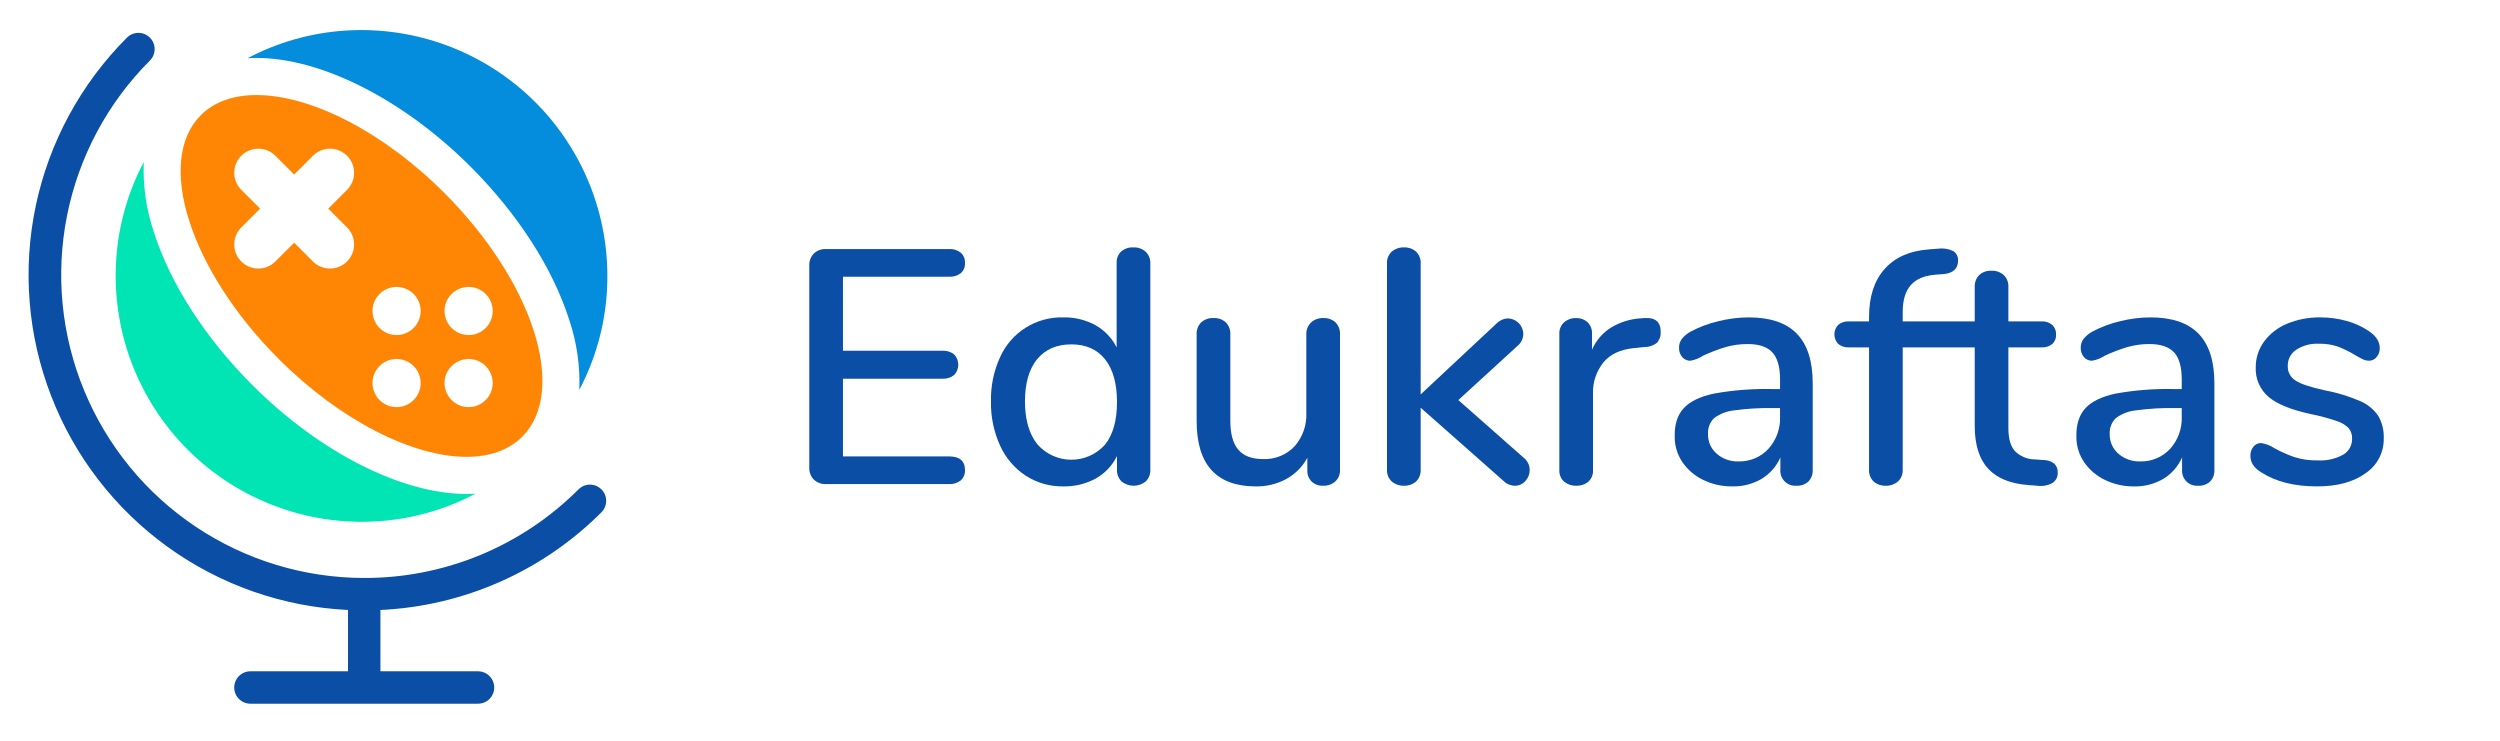 <?xml version="1.0" standalone="no"?>
<svg width="108" height="32"  version="1.1" xmlns="http://www.w3.org/2000/svg">
    <desc>
        Icon and text of educraftas
    </desc>
    <path d="M25.984 22.129C26.114 21.997 26.187 21.819 26.187 21.634C26.186 21.449 26.113 21.272 25.982 21.141C25.851 21.01 25.674 20.936 25.488 20.936C25.303 20.935 25.126 21.008 24.994 21.139C23.779 22.355 22.336 23.319 20.748 23.977C19.159 24.634 17.456 24.971 15.737 24.968L15.734 24.968L15.731 24.968C13.142 24.966 10.612 24.197 8.46 22.758C6.308 21.319 4.631 19.275 3.641 16.883C2.65 14.492 2.39 11.86 2.895 9.321C3.399 6.782 4.644 4.449 6.473 2.618C6.539 2.553 6.591 2.476 6.626 2.39C6.662 2.305 6.681 2.214 6.681 2.122C6.681 2.03 6.663 1.938 6.628 1.853C6.593 1.768 6.541 1.69 6.476 1.625C6.41 1.56 6.333 1.508 6.248 1.473C6.163 1.438 6.071 1.42 5.979 1.42C5.887 1.42 5.795 1.439 5.71 1.474C5.625 1.51 5.548 1.562 5.483 1.628C3.497 3.612 2.13 6.13 1.548 8.877C0.967 11.624 1.196 14.48 2.208 17.099C3.219 19.718 4.97 21.987 7.247 23.629C9.524 25.272 12.23 26.217 15.034 26.351V29H10.814C10.629 29.001 10.452 29.075 10.322 29.206C10.191 29.337 10.118 29.515 10.118 29.7C10.118 29.885 10.191 30.063 10.322 30.194C10.452 30.325 10.629 30.399 10.814 30.4H20.653C20.838 30.399 21.015 30.325 21.146 30.194C21.276 30.063 21.35 29.885 21.35 29.7C21.35 29.515 21.276 29.337 21.146 29.206C21.015 29.075 20.838 29.001 20.653 29H16.434V26.351C20.032 26.184 23.439 24.678 25.984 22.129Z" fill="#0B4EA6"/>
    <path d="M20.153 21.339C17.348 21.339 13.803 19.537 10.902 16.636C8.87 14.604 7.359 12.258 6.648 10.031C6.318 9.056 6.17 8.029 6.21 7C5.519 8.309 5.113 9.75 5.019 11.227C4.922 12.735 5.147 14.247 5.68 15.661C6.214 17.075 7.042 18.359 8.111 19.428C9.18 20.497 10.464 21.325 11.878 21.858C13.292 22.392 14.804 22.617 16.312 22.52C17.791 22.425 19.233 22.018 20.544 21.326C20.415 21.334 20.285 21.339 20.153 21.339Z" fill="#01E4B3"/>
    <path d="M11.083 4.106C10.1 4.106 9.265 4.386 8.674 4.977C6.696 6.955 8.201 11.668 12.036 15.503C14.725 18.192 17.846 19.736 20.153 19.736C21.136 19.736 21.971 19.456 22.562 18.864C24.54 16.886 23.035 12.174 19.2 8.339C16.511 5.649 13.39 4.106 11.083 4.106ZM15.001 9.834C15.192 10.03 15.298 10.293 15.297 10.567C15.295 10.841 15.185 11.103 14.992 11.296C14.798 11.49 14.536 11.599 14.262 11.601C13.989 11.603 13.725 11.496 13.529 11.305L12.708 10.484L11.887 11.305C11.691 11.496 11.428 11.603 11.154 11.601C10.88 11.599 10.618 11.49 10.425 11.296C10.231 11.103 10.121 10.841 10.12 10.567C10.118 10.293 10.225 10.03 10.416 9.834L11.237 9.013L10.416 8.192C10.224 7.996 10.118 7.732 10.119 7.458C10.121 7.184 10.23 6.922 10.424 6.728C10.618 6.535 10.88 6.425 11.154 6.424C11.428 6.422 11.691 6.529 11.887 6.72L12.708 7.541L13.529 6.72C13.725 6.529 13.989 6.422 14.262 6.424C14.537 6.425 14.799 6.535 14.992 6.728C15.186 6.922 15.296 7.184 15.297 7.458C15.299 7.732 15.192 7.996 15.001 8.192L14.18 9.013L15.001 9.834ZM17.867 17.283C17.722 17.429 17.536 17.528 17.334 17.568C17.133 17.608 16.923 17.587 16.733 17.509C16.543 17.43 16.381 17.297 16.266 17.126C16.152 16.954 16.091 16.753 16.091 16.547C16.091 16.342 16.152 16.14 16.266 15.969C16.381 15.798 16.543 15.665 16.733 15.586C16.923 15.508 17.133 15.487 17.334 15.527C17.536 15.567 17.722 15.666 17.867 15.812C17.964 15.908 18.04 16.023 18.093 16.149C18.145 16.276 18.172 16.411 18.172 16.547C18.172 16.684 18.145 16.819 18.093 16.946C18.04 17.072 17.964 17.187 17.867 17.283ZM17.867 14.17C17.722 14.315 17.536 14.415 17.334 14.455C17.133 14.495 16.923 14.474 16.733 14.396C16.543 14.317 16.381 14.183 16.266 14.012C16.152 13.841 16.091 13.64 16.091 13.434C16.091 13.228 16.152 13.027 16.266 12.856C16.381 12.685 16.543 12.552 16.733 12.473C16.923 12.394 17.133 12.374 17.334 12.414C17.536 12.454 17.722 12.553 17.867 12.698C18.062 12.894 18.172 13.158 18.172 13.434C18.172 13.71 18.062 13.975 17.867 14.17ZM19.509 12.698C19.655 12.553 19.84 12.454 20.042 12.414C20.244 12.374 20.453 12.394 20.643 12.473C20.833 12.552 20.996 12.685 21.11 12.856C21.224 13.027 21.285 13.228 21.285 13.434C21.285 13.64 21.224 13.841 21.11 14.012C20.996 14.183 20.833 14.317 20.643 14.396C20.453 14.474 20.244 14.495 20.042 14.455C19.84 14.415 19.655 14.315 19.509 14.17C19.314 13.975 19.204 13.71 19.204 13.434C19.204 13.158 19.314 12.894 19.509 12.698ZM19.509 15.812C19.655 15.666 19.84 15.567 20.042 15.527C20.244 15.487 20.453 15.508 20.643 15.586C20.833 15.665 20.996 15.798 21.11 15.969C21.224 16.14 21.285 16.342 21.285 16.547C21.285 16.753 21.224 16.954 21.11 17.126C20.996 17.297 20.833 17.43 20.643 17.509C20.453 17.587 20.244 17.608 20.042 17.568C19.84 17.528 19.655 17.429 19.509 17.283C19.314 17.088 19.204 16.823 19.204 16.547C19.204 16.272 19.314 16.007 19.509 15.812Z" fill="#FF8605"/>
    <path d="M14.924 1.321C13.445 1.416 12.003 1.823 10.692 2.516C10.821 2.508 10.951 2.503 11.083 2.503C13.888 2.503 17.433 4.305 20.334 7.205C22.366 9.237 23.877 11.583 24.588 13.81C24.918 14.786 25.066 15.813 25.026 16.842C25.716 15.533 26.123 14.092 26.217 12.615C26.314 11.107 26.089 9.595 25.556 8.181C25.023 6.767 24.194 5.482 23.125 4.414C22.056 3.345 20.772 2.516 19.358 1.983C17.944 1.45 16.432 1.224 14.924 1.321Z" fill="#038DDC"/>
    <path d="M40.995 11.954C41.178 11.966 41.359 11.912 41.506 11.803C41.568 11.748 41.616 11.68 41.647 11.604C41.678 11.528 41.692 11.446 41.687 11.364C41.691 11.28 41.678 11.197 41.647 11.12C41.615 11.043 41.568 10.974 41.506 10.917C41.361 10.803 41.179 10.747 40.995 10.759H35.695C35.597 10.753 35.498 10.767 35.406 10.8C35.313 10.834 35.228 10.886 35.156 10.953C35.089 11.023 35.038 11.106 35.004 11.196C34.971 11.286 34.956 11.383 34.961 11.479V20.192C34.956 20.288 34.971 20.384 35.004 20.474C35.038 20.565 35.089 20.647 35.156 20.717C35.228 20.785 35.313 20.836 35.406 20.87C35.498 20.903 35.597 20.918 35.695 20.912H40.995C41.179 20.924 41.361 20.867 41.506 20.753C41.568 20.697 41.615 20.628 41.647 20.55C41.678 20.473 41.691 20.39 41.687 20.307C41.687 19.913 41.456 19.716 40.995 19.716H36.416V16.361H40.707C40.891 16.373 41.073 16.316 41.218 16.202C41.334 16.082 41.398 15.922 41.398 15.756C41.398 15.589 41.334 15.43 41.218 15.309C41.073 15.196 40.891 15.139 40.707 15.151H36.416V11.954H40.995Z" fill="#0B4EA6"/>
    <path d="M48.959 10.687C48.767 10.676 48.579 10.741 48.434 10.867C48.368 10.928 48.317 11.004 48.284 11.087C48.25 11.17 48.235 11.259 48.239 11.349V15.007C48.037 14.604 47.718 14.27 47.325 14.049C46.899 13.817 46.42 13.7 45.935 13.711C45.362 13.696 44.797 13.85 44.311 14.155C43.825 14.46 43.441 14.902 43.206 15.425C42.93 16.025 42.795 16.68 42.81 17.34C42.797 18 42.932 18.655 43.206 19.256C43.445 19.784 43.83 20.233 44.315 20.552C44.798 20.861 45.361 21.022 45.935 21.012C46.422 21.023 46.903 20.906 47.332 20.674C47.731 20.452 48.053 20.113 48.254 19.702V20.278C48.248 20.373 48.263 20.468 48.296 20.558C48.33 20.647 48.381 20.728 48.448 20.797C48.596 20.918 48.782 20.984 48.974 20.984C49.165 20.984 49.351 20.918 49.499 20.797C49.566 20.728 49.618 20.647 49.651 20.558C49.684 20.468 49.699 20.373 49.694 20.278V11.378C49.698 11.284 49.682 11.191 49.648 11.104C49.613 11.017 49.56 10.938 49.492 10.874C49.345 10.745 49.154 10.678 48.959 10.687ZM47.735 19.212C47.55 19.418 47.324 19.582 47.071 19.694C46.819 19.806 46.545 19.862 46.268 19.86C45.992 19.858 45.719 19.798 45.468 19.682C45.217 19.567 44.993 19.399 44.812 19.191C44.456 18.744 44.279 18.127 44.279 17.34C44.279 16.553 44.454 15.946 44.804 15.518C45.155 15.091 45.647 14.878 46.281 14.877C46.914 14.877 47.401 15.094 47.742 15.526C48.083 15.958 48.253 16.572 48.254 17.369C48.254 18.166 48.081 18.78 47.735 19.212V19.212Z" fill="#0B4EA6"/>
    <path d="M57.168 13.74C57.071 13.735 56.973 13.75 56.882 13.784C56.79 13.817 56.706 13.868 56.635 13.934C56.568 14.001 56.515 14.08 56.48 14.168C56.445 14.257 56.429 14.351 56.433 14.446V17.83C56.459 18.363 56.276 18.885 55.922 19.285C55.747 19.468 55.536 19.611 55.301 19.705C55.066 19.8 54.814 19.843 54.561 19.832C54.081 19.832 53.726 19.697 53.495 19.428C53.265 19.16 53.15 18.742 53.15 18.176V14.445C53.155 14.35 53.141 14.255 53.107 14.166C53.074 14.076 53.022 13.995 52.955 13.927C52.884 13.863 52.801 13.813 52.711 13.781C52.621 13.749 52.525 13.735 52.43 13.74C52.232 13.728 52.038 13.796 51.89 13.927C51.823 13.995 51.771 14.076 51.738 14.166C51.704 14.255 51.69 14.35 51.695 14.445V18.19C51.695 20.072 52.55 21.013 54.259 21.013C54.713 21.019 55.161 20.91 55.562 20.696C55.951 20.485 56.269 20.164 56.477 19.774V20.321C56.472 20.41 56.487 20.499 56.519 20.582C56.551 20.666 56.601 20.741 56.664 20.804C56.729 20.865 56.806 20.912 56.891 20.943C56.975 20.974 57.064 20.988 57.153 20.984C57.349 20.993 57.54 20.926 57.686 20.797C57.753 20.734 57.806 20.658 57.84 20.574C57.875 20.489 57.891 20.398 57.888 20.307V14.446C57.893 14.351 57.879 14.255 57.845 14.166C57.812 14.077 57.76 13.995 57.694 13.927C57.623 13.863 57.539 13.813 57.449 13.781C57.359 13.749 57.263 13.735 57.168 13.74Z" fill="#0B4EA6"/>
    <path d="M63 17.283L65.564 14.935C65.638 14.873 65.698 14.796 65.74 14.709C65.782 14.622 65.805 14.528 65.808 14.431C65.805 14.252 65.733 14.082 65.607 13.956C65.481 13.829 65.31 13.757 65.132 13.754C64.952 13.765 64.783 13.842 64.656 13.97L61.373 17.038V11.392C61.379 11.295 61.365 11.198 61.33 11.107C61.295 11.016 61.241 10.934 61.171 10.867C61.027 10.743 60.842 10.679 60.653 10.687C60.461 10.68 60.274 10.744 60.127 10.867C60.055 10.933 59.999 11.015 59.963 11.106C59.927 11.197 59.912 11.295 59.918 11.392V20.278C59.912 20.376 59.927 20.474 59.963 20.565C59.999 20.655 60.055 20.737 60.127 20.804C60.274 20.927 60.461 20.991 60.653 20.984C60.842 20.991 61.027 20.927 61.171 20.804C61.241 20.736 61.295 20.654 61.33 20.563C61.365 20.472 61.379 20.375 61.373 20.278V17.614L64.959 20.782C65.089 20.911 65.265 20.983 65.448 20.984C65.533 20.984 65.617 20.966 65.694 20.931C65.77 20.897 65.839 20.846 65.895 20.782C66.017 20.654 66.084 20.484 66.082 20.307C66.083 20.204 66.06 20.102 66.015 20.01C65.97 19.918 65.904 19.837 65.823 19.774L63 17.283Z" fill="#0B4EA6"/>
    <path d="M71.05 13.74L70.849 13.754C70.411 13.785 69.987 13.918 69.61 14.143C69.239 14.371 68.948 14.708 68.775 15.108V14.417C68.78 14.325 68.765 14.233 68.732 14.147C68.698 14.061 68.647 13.984 68.581 13.92C68.449 13.799 68.276 13.735 68.098 13.74C67.907 13.733 67.719 13.797 67.573 13.92C67.502 13.984 67.446 14.063 67.41 14.152C67.374 14.24 67.358 14.336 67.364 14.431V20.292C67.356 20.389 67.372 20.486 67.408 20.576C67.444 20.666 67.5 20.746 67.573 20.811C67.721 20.929 67.908 20.991 68.098 20.984C68.286 20.991 68.471 20.93 68.617 20.811C68.687 20.745 68.741 20.664 68.776 20.574C68.811 20.485 68.825 20.388 68.818 20.292V16.994C68.805 16.515 68.96 16.046 69.257 15.669C69.55 15.305 69.999 15.094 70.604 15.036L71.036 14.993C71.235 14.996 71.428 14.93 71.583 14.805C71.64 14.741 71.683 14.665 71.71 14.584C71.738 14.502 71.748 14.416 71.742 14.33C71.742 13.908 71.511 13.711 71.05 13.74Z" fill="#0B4EA6"/>
    <path d="M75.544 13.711C75.102 13.713 74.662 13.769 74.233 13.877C73.822 13.972 73.425 14.12 73.052 14.316C72.9 14.396 72.765 14.507 72.656 14.64C72.575 14.75 72.532 14.884 72.534 15.021C72.528 15.168 72.577 15.312 72.671 15.425C72.714 15.476 72.768 15.517 72.829 15.544C72.89 15.572 72.957 15.585 73.023 15.583C73.219 15.55 73.406 15.477 73.571 15.367C73.888 15.219 74.215 15.093 74.55 14.993C74.859 14.905 75.179 14.861 75.501 14.863C75.99 14.863 76.346 14.983 76.566 15.223C76.787 15.463 76.898 15.852 76.898 16.39V16.807H76.566C75.722 16.788 74.877 16.853 74.046 17.002C73.441 17.131 73.004 17.343 72.736 17.635C72.466 17.928 72.337 18.334 72.347 18.852C72.341 19.247 72.457 19.634 72.678 19.961C72.905 20.293 73.215 20.559 73.578 20.732C73.971 20.922 74.402 21.018 74.838 21.012C75.28 21.023 75.716 20.91 76.098 20.689C76.459 20.471 76.744 20.146 76.912 19.76V20.293C76.905 20.385 76.918 20.478 76.951 20.565C76.983 20.652 77.034 20.731 77.099 20.797C77.165 20.862 77.244 20.913 77.331 20.945C77.418 20.977 77.511 20.991 77.603 20.984C77.793 20.995 77.979 20.93 78.121 20.804C78.186 20.736 78.237 20.656 78.269 20.568C78.301 20.48 78.315 20.386 78.309 20.293V16.562C78.309 15.602 78.081 14.887 77.625 14.417C77.169 13.946 76.475 13.711 75.544 13.711ZM76.898 18.003C76.918 18.514 76.737 19.013 76.393 19.392C76.229 19.57 76.028 19.71 75.804 19.803C75.58 19.896 75.339 19.94 75.097 19.933C74.755 19.944 74.42 19.826 74.161 19.601C74.04 19.496 73.943 19.366 73.878 19.218C73.814 19.072 73.782 18.912 73.787 18.752C73.779 18.626 73.797 18.499 73.842 18.381C73.887 18.263 73.956 18.156 74.046 18.067C74.297 17.877 74.596 17.759 74.91 17.729C75.483 17.651 76.061 17.617 76.638 17.628H76.897L76.898 18.003Z" fill="#0B4EA6"/>
    <path d="M88.303 19.875L87.9 19.846C87.578 19.844 87.27 19.715 87.043 19.486C86.856 19.275 86.762 18.944 86.762 18.492V15.007H88.188C88.357 15.018 88.523 14.967 88.656 14.863C88.713 14.81 88.757 14.745 88.786 14.673C88.815 14.601 88.827 14.523 88.822 14.445C88.826 14.369 88.813 14.293 88.784 14.222C88.755 14.151 88.712 14.087 88.656 14.035C88.525 13.927 88.358 13.873 88.188 13.884H86.762V12.4C86.768 12.305 86.752 12.209 86.718 12.119C86.683 12.03 86.629 11.949 86.561 11.882C86.414 11.753 86.223 11.686 86.028 11.695C85.932 11.69 85.837 11.704 85.746 11.736C85.656 11.768 85.573 11.818 85.502 11.882C85.436 11.95 85.384 12.031 85.35 12.121C85.317 12.21 85.303 12.305 85.308 12.4V13.884H82.197V13.481C82.197 12.972 82.312 12.585 82.543 12.321C82.773 12.057 83.128 11.906 83.609 11.867L83.983 11.839C84.386 11.791 84.588 11.599 84.588 11.263C84.594 11.181 84.578 11.098 84.541 11.025C84.504 10.951 84.448 10.889 84.379 10.845C84.17 10.746 83.938 10.711 83.709 10.744L83.335 10.773C82.509 10.831 81.871 11.111 81.419 11.616C80.968 12.12 80.742 12.813 80.743 13.697V13.884H79.878C79.709 13.873 79.541 13.927 79.41 14.035C79.304 14.145 79.245 14.292 79.245 14.445C79.245 14.598 79.304 14.746 79.41 14.856C79.541 14.964 79.709 15.018 79.878 15.007H80.743V20.278C80.736 20.375 80.75 20.472 80.785 20.563C80.82 20.654 80.874 20.736 80.944 20.804C81.088 20.927 81.273 20.991 81.463 20.984C81.654 20.991 81.841 20.926 81.988 20.804C82.06 20.737 82.116 20.655 82.152 20.564C82.188 20.474 82.204 20.376 82.197 20.278V15.007H85.308V18.391C85.308 19.208 85.5 19.824 85.884 20.242C86.268 20.66 86.849 20.897 87.626 20.955L88.015 20.984C88.241 21.016 88.471 20.973 88.671 20.861C88.743 20.814 88.801 20.748 88.84 20.671C88.879 20.594 88.898 20.508 88.894 20.422C88.898 20.352 88.888 20.283 88.864 20.217C88.841 20.152 88.804 20.091 88.757 20.04C88.629 19.935 88.469 19.877 88.303 19.875Z" fill="#0B4EA6"/>
    <path d="M92.897 13.711C92.455 13.713 92.015 13.769 91.587 13.877C91.176 13.972 90.779 14.12 90.406 14.316C90.254 14.396 90.119 14.507 90.01 14.64C89.928 14.75 89.885 14.884 89.887 15.021C89.882 15.168 89.93 15.312 90.024 15.425C90.067 15.476 90.121 15.517 90.183 15.544C90.244 15.572 90.31 15.585 90.377 15.583C90.573 15.55 90.759 15.477 90.924 15.367C91.241 15.219 91.569 15.093 91.904 14.993C92.213 14.905 92.533 14.861 92.854 14.863C93.344 14.863 93.699 14.983 93.92 15.223C94.141 15.463 94.251 15.852 94.251 16.39V16.807H93.92C93.075 16.788 92.231 16.853 91.4 17.002C90.795 17.131 90.358 17.343 90.089 17.635C89.82 17.928 89.691 18.334 89.7 18.852C89.695 19.247 89.81 19.634 90.031 19.961C90.258 20.293 90.569 20.559 90.932 20.732C91.324 20.922 91.755 21.018 92.192 21.013C92.633 21.023 93.07 20.91 93.452 20.689C93.813 20.471 94.097 20.146 94.266 19.76V20.293C94.259 20.385 94.272 20.478 94.304 20.565C94.336 20.652 94.387 20.731 94.453 20.797C94.518 20.862 94.597 20.913 94.684 20.945C94.771 20.977 94.864 20.991 94.957 20.984C95.147 20.995 95.333 20.93 95.475 20.804C95.54 20.736 95.59 20.656 95.623 20.568C95.655 20.48 95.668 20.386 95.662 20.293V16.562C95.662 15.602 95.434 14.887 94.978 14.417C94.522 13.946 93.828 13.711 92.897 13.711ZM94.251 18.003C94.271 18.514 94.09 19.013 93.747 19.392C93.582 19.57 93.381 19.71 93.157 19.803C92.934 19.896 92.693 19.94 92.451 19.933C92.108 19.944 91.774 19.826 91.515 19.601C91.393 19.496 91.296 19.366 91.232 19.218C91.167 19.072 91.136 18.912 91.14 18.752C91.132 18.626 91.151 18.499 91.196 18.381C91.24 18.263 91.31 18.156 91.4 18.067C91.65 17.877 91.95 17.759 92.264 17.729C92.836 17.651 93.414 17.617 93.992 17.628H94.251V18.003Z" fill="#0B4EA6"/>
    <path d="M102.741 17.967C102.546 17.682 102.273 17.459 101.956 17.326C101.471 17.116 100.963 16.961 100.443 16.865C99.819 16.73 99.394 16.589 99.169 16.44C99.062 16.375 98.975 16.282 98.915 16.172C98.856 16.062 98.827 15.938 98.831 15.813C98.827 15.674 98.859 15.537 98.923 15.413C98.987 15.29 99.082 15.185 99.198 15.108C99.487 14.922 99.827 14.832 100.17 14.849C100.456 14.841 100.742 14.885 101.012 14.978C101.264 15.078 101.508 15.198 101.74 15.338C101.851 15.407 101.967 15.47 102.085 15.526C102.167 15.563 102.255 15.582 102.345 15.583C102.407 15.583 102.468 15.568 102.525 15.541C102.581 15.514 102.63 15.474 102.669 15.425C102.761 15.316 102.81 15.178 102.805 15.036C102.805 14.758 102.647 14.513 102.33 14.301C102.035 14.102 101.709 13.954 101.365 13.862C100.999 13.761 100.621 13.71 100.242 13.711C99.748 13.703 99.258 13.796 98.802 13.985C98.406 14.146 98.063 14.412 97.808 14.755C97.571 15.078 97.444 15.47 97.448 15.871C97.437 16.112 97.481 16.352 97.578 16.573C97.674 16.794 97.819 16.99 98.002 17.146C98.372 17.458 98.979 17.705 99.824 17.887C100.2 17.962 100.57 18.061 100.933 18.183C101.131 18.242 101.311 18.348 101.459 18.492C101.565 18.622 101.618 18.786 101.61 18.953C101.614 19.093 101.58 19.231 101.511 19.352C101.443 19.474 101.342 19.575 101.221 19.644C100.891 19.825 100.517 19.91 100.141 19.889C99.792 19.899 99.444 19.85 99.111 19.745C98.821 19.642 98.54 19.517 98.269 19.371C98.092 19.25 97.89 19.172 97.678 19.14C97.615 19.139 97.552 19.153 97.494 19.18C97.436 19.208 97.386 19.248 97.347 19.299C97.259 19.409 97.213 19.547 97.218 19.688C97.216 19.825 97.253 19.96 97.326 20.076C97.421 20.213 97.547 20.327 97.693 20.408C98.317 20.811 99.118 21.012 100.098 21.012C100.971 21.012 101.67 20.823 102.193 20.444C102.44 20.278 102.64 20.054 102.778 19.791C102.915 19.528 102.984 19.235 102.978 18.939C102.992 18.599 102.909 18.262 102.741 17.967Z" fill="#0B4EA6"/>
</svg>